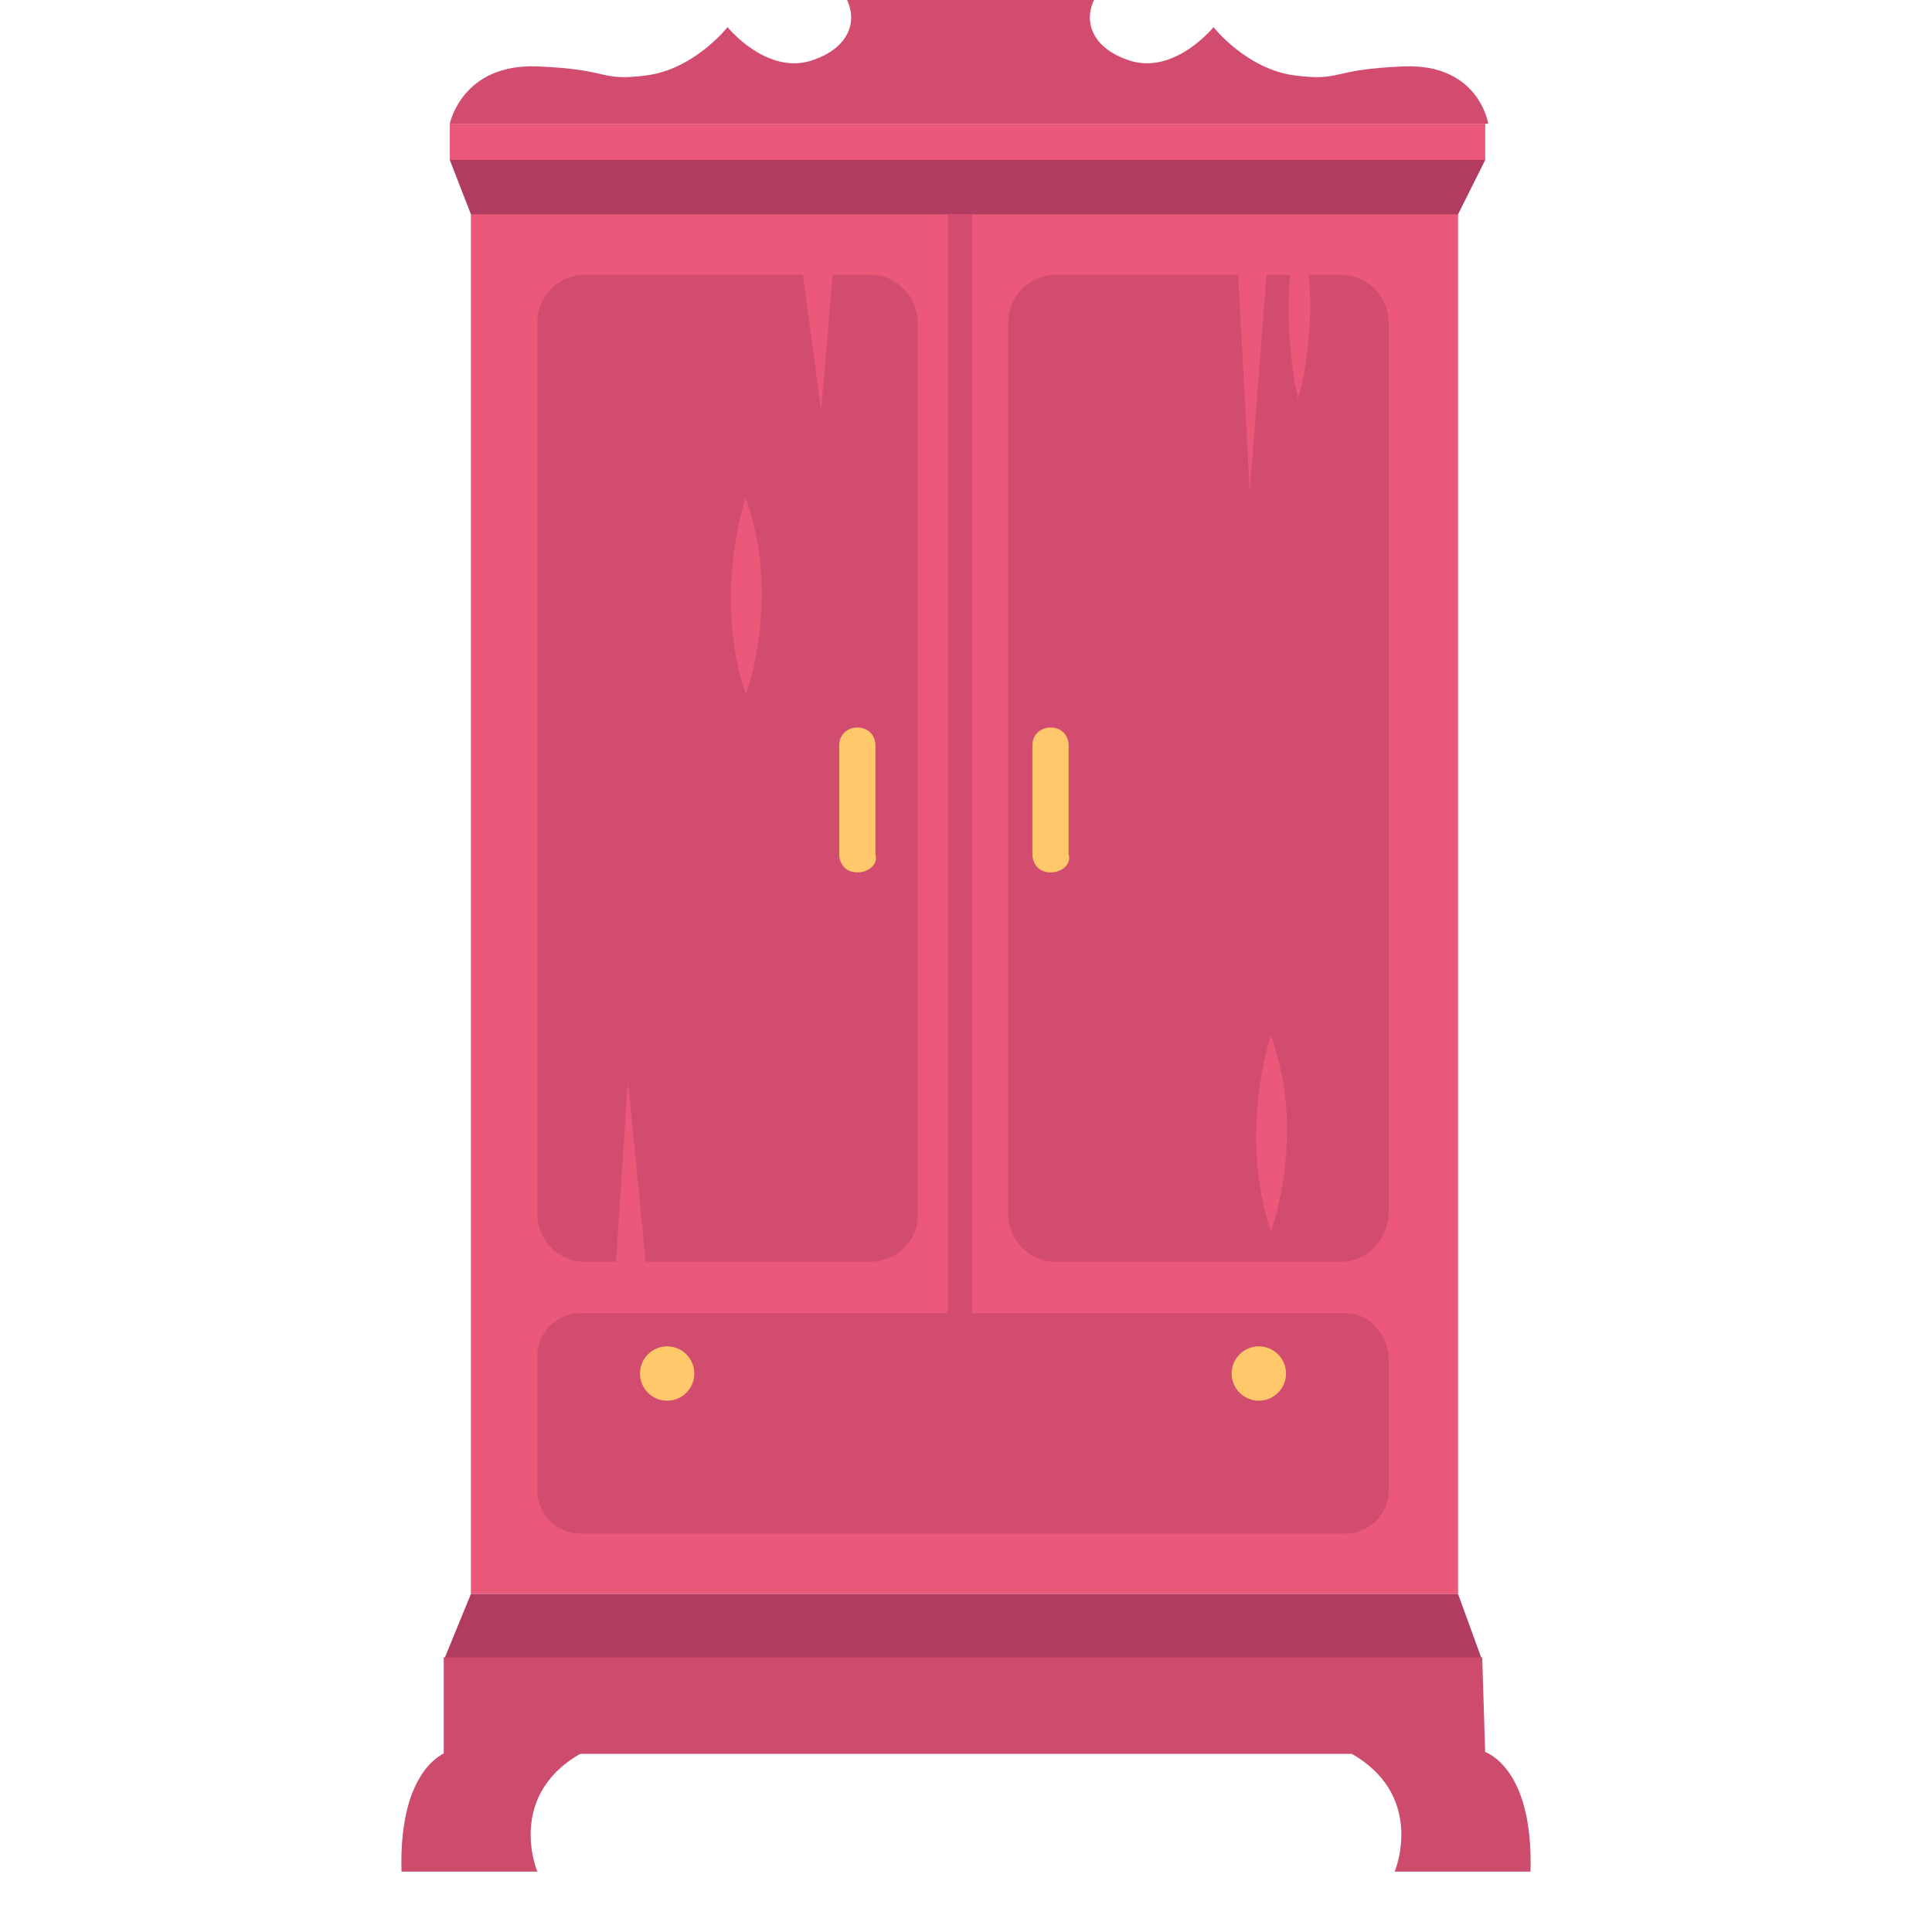 <svg width="64" height="64" viewBox="0 0 64 64" fill="none" xmlns="http://www.w3.org/2000/svg">
<g clip-path="url(#clip0_181_10284)">
<path d="M48.3 7H15.6V52.8H48.3V7Z" fill="#EB587A"/>
<path d="M49.2 5.3H14.9L15.6 7.1H48.3L49.2 5.3Z" fill="#B23B60"/>
<path d="M48.3 52.8H15.6L14.7 55H49.1L48.3 52.8Z" fill="#B23B60"/>
<path d="M14.7 58.1H49.2L49.1 54.9H14.7V58.1Z" fill="#CD4B6D"/>
<path d="M32.2 -2V4.1H14.9C14.9 4.1 15.3 2.1 17.8 2.2C20.3 2.3 19.8 2.7 21.4 2.5C23 2.3 24.1 0.9 24.1 0.9C24.1 0.9 25.4 2.5 26.9 2C28.4 1.5 28.5 0.3 27.7 -0.5C27.7 -0.5 29.2 -0.9 29.8 -2.38419e-06C29.7 -2.38419e-06 30.6 -2.1 32.2 -2Z" fill="#D24C70"/>
<path d="M32.1 -2V4.1H49.3C49.3 4.1 49 2.1 46.5 2.2C44 2.3 44.5 2.7 42.9 2.5C41.3 2.3 40.2 0.9 40.2 0.9C40.2 0.9 38.9 2.5 37.4 2C35.9 1.5 35.8 0.3 36.6 -0.5C36.6 -0.5 35.1 -0.9 34.5 -2.38419e-06C34.5 -2.38419e-06 33.6 -2.1 32.1 -2Z" fill="#D24C70"/>
<path d="M44.6 43.5H19.2C18.5 43.5 17.8 44.1 17.8 44.9V49.4C17.8 50.1 18.4 50.8 19.2 50.8H44.6C45.3 50.8 46 50.2 46 49.4V44.9C45.9 44.1 45.3 43.5 44.6 43.5Z" fill="#D24C70"/>
<path d="M28.8 41.8H19.4C18.5 41.8 17.8 41.1 17.8 40.2V10.7C17.8 9.8 18.5 9.1 19.4 9.1H28.8C29.7 9.1 30.4 9.8 30.4 10.7V40.3C30.4 41.1 29.7 41.8 28.8 41.8Z" fill="#D24C70"/>
<path d="M44.4 41.8H35C34.1 41.8 33.4 41.1 33.4 40.2V10.7C33.4 9.8 34.1 9.1 35 9.1H44.4C45.3 9.1 46 9.8 46 10.7V40.3C45.9 41.1 45.3 41.8 44.4 41.8Z" fill="#D24C70"/>
<path d="M14.9 58C14.9 58 13.2 58.4 13.3 62H17.8C17.8 62 16.7 59.4 19.4 58H14.9Z" fill="#CD4B6D"/>
<path d="M49.1 58C49.1 58 50.8 58.4 50.7 62H46.2C46.2 62 47.3 59.4 44.6 58H49.1Z" fill="#CD4B6D"/>
<path d="M31.8 7.1V44.3" stroke="#D24C70" stroke-width="0.805" stroke-miterlimit="10"/>
<path d="M28.4 28.9C28 28.9 27.8 28.6 27.8 28.3V24.7C27.8 24.3 28.1 24.1 28.4 24.1C28.8 24.1 29 24.4 29 24.7V28.3C29.1 28.6 28.8 28.9 28.4 28.9Z" fill="#FFC86A"/>
<path d="M34.8 28.9C34.4 28.9 34.2 28.6 34.2 28.3V24.7C34.2 24.3 34.5 24.1 34.8 24.1C35.2 24.1 35.4 24.4 35.4 24.7V28.3C35.5 28.6 35.2 28.9 34.8 28.9Z" fill="#FFC86A"/>
<path d="M41.7 46.4C42.197 46.4 42.6 45.997 42.6 45.5C42.6 45.003 42.197 44.6 41.7 44.6C41.203 44.6 40.8 45.003 40.8 45.5C40.8 45.997 41.203 46.4 41.7 46.4Z" fill="#FFC86A"/>
<path d="M22.1 46.4C22.597 46.4 23 45.997 23 45.5C23 45.003 22.597 44.6 22.1 44.6C21.603 44.6 21.2 45.003 21.2 45.5C21.2 45.997 21.603 46.4 22.1 46.4Z" fill="#FFC86A"/>
<path d="M20.4 41.9L20.8 35.8L21.4 41.9H20.4Z" fill="#EB587A"/>
<path d="M26.6 9.1L27.2 13.6L27.6 8.9L26.6 9.1Z" fill="#EB587A"/>
<path d="M24.7 16.5C24.7 16.5 23.6 19.7 24.7 23C24.7 23.1 25.9 19.8 24.7 16.5Z" fill="#EB587A"/>
<path d="M42.1 34.3C42.1 34.3 41 37.5 42.1 40.8C42.1 40.8 43.3 37.6 42.1 34.3Z" fill="#EB587A"/>
<path d="M43 7.2C43 7.2 42.3 10.1 43 13.2C43 13.3 43.9 10.2 43 7.2Z" fill="#EB587A"/>
<path d="M42 8.5L41.4 16.3L41 8.8L42 8.5Z" fill="#EB587A"/>
<path d="M49.2 4.1H14.9V5.3H49.2V4.1Z" fill="#EB587A"/>
</g>
<defs>
<clipPath id="clip0_181_10284">
<rect width="64" height="64" fill="white"/>
</clipPath>
</defs>
</svg>
